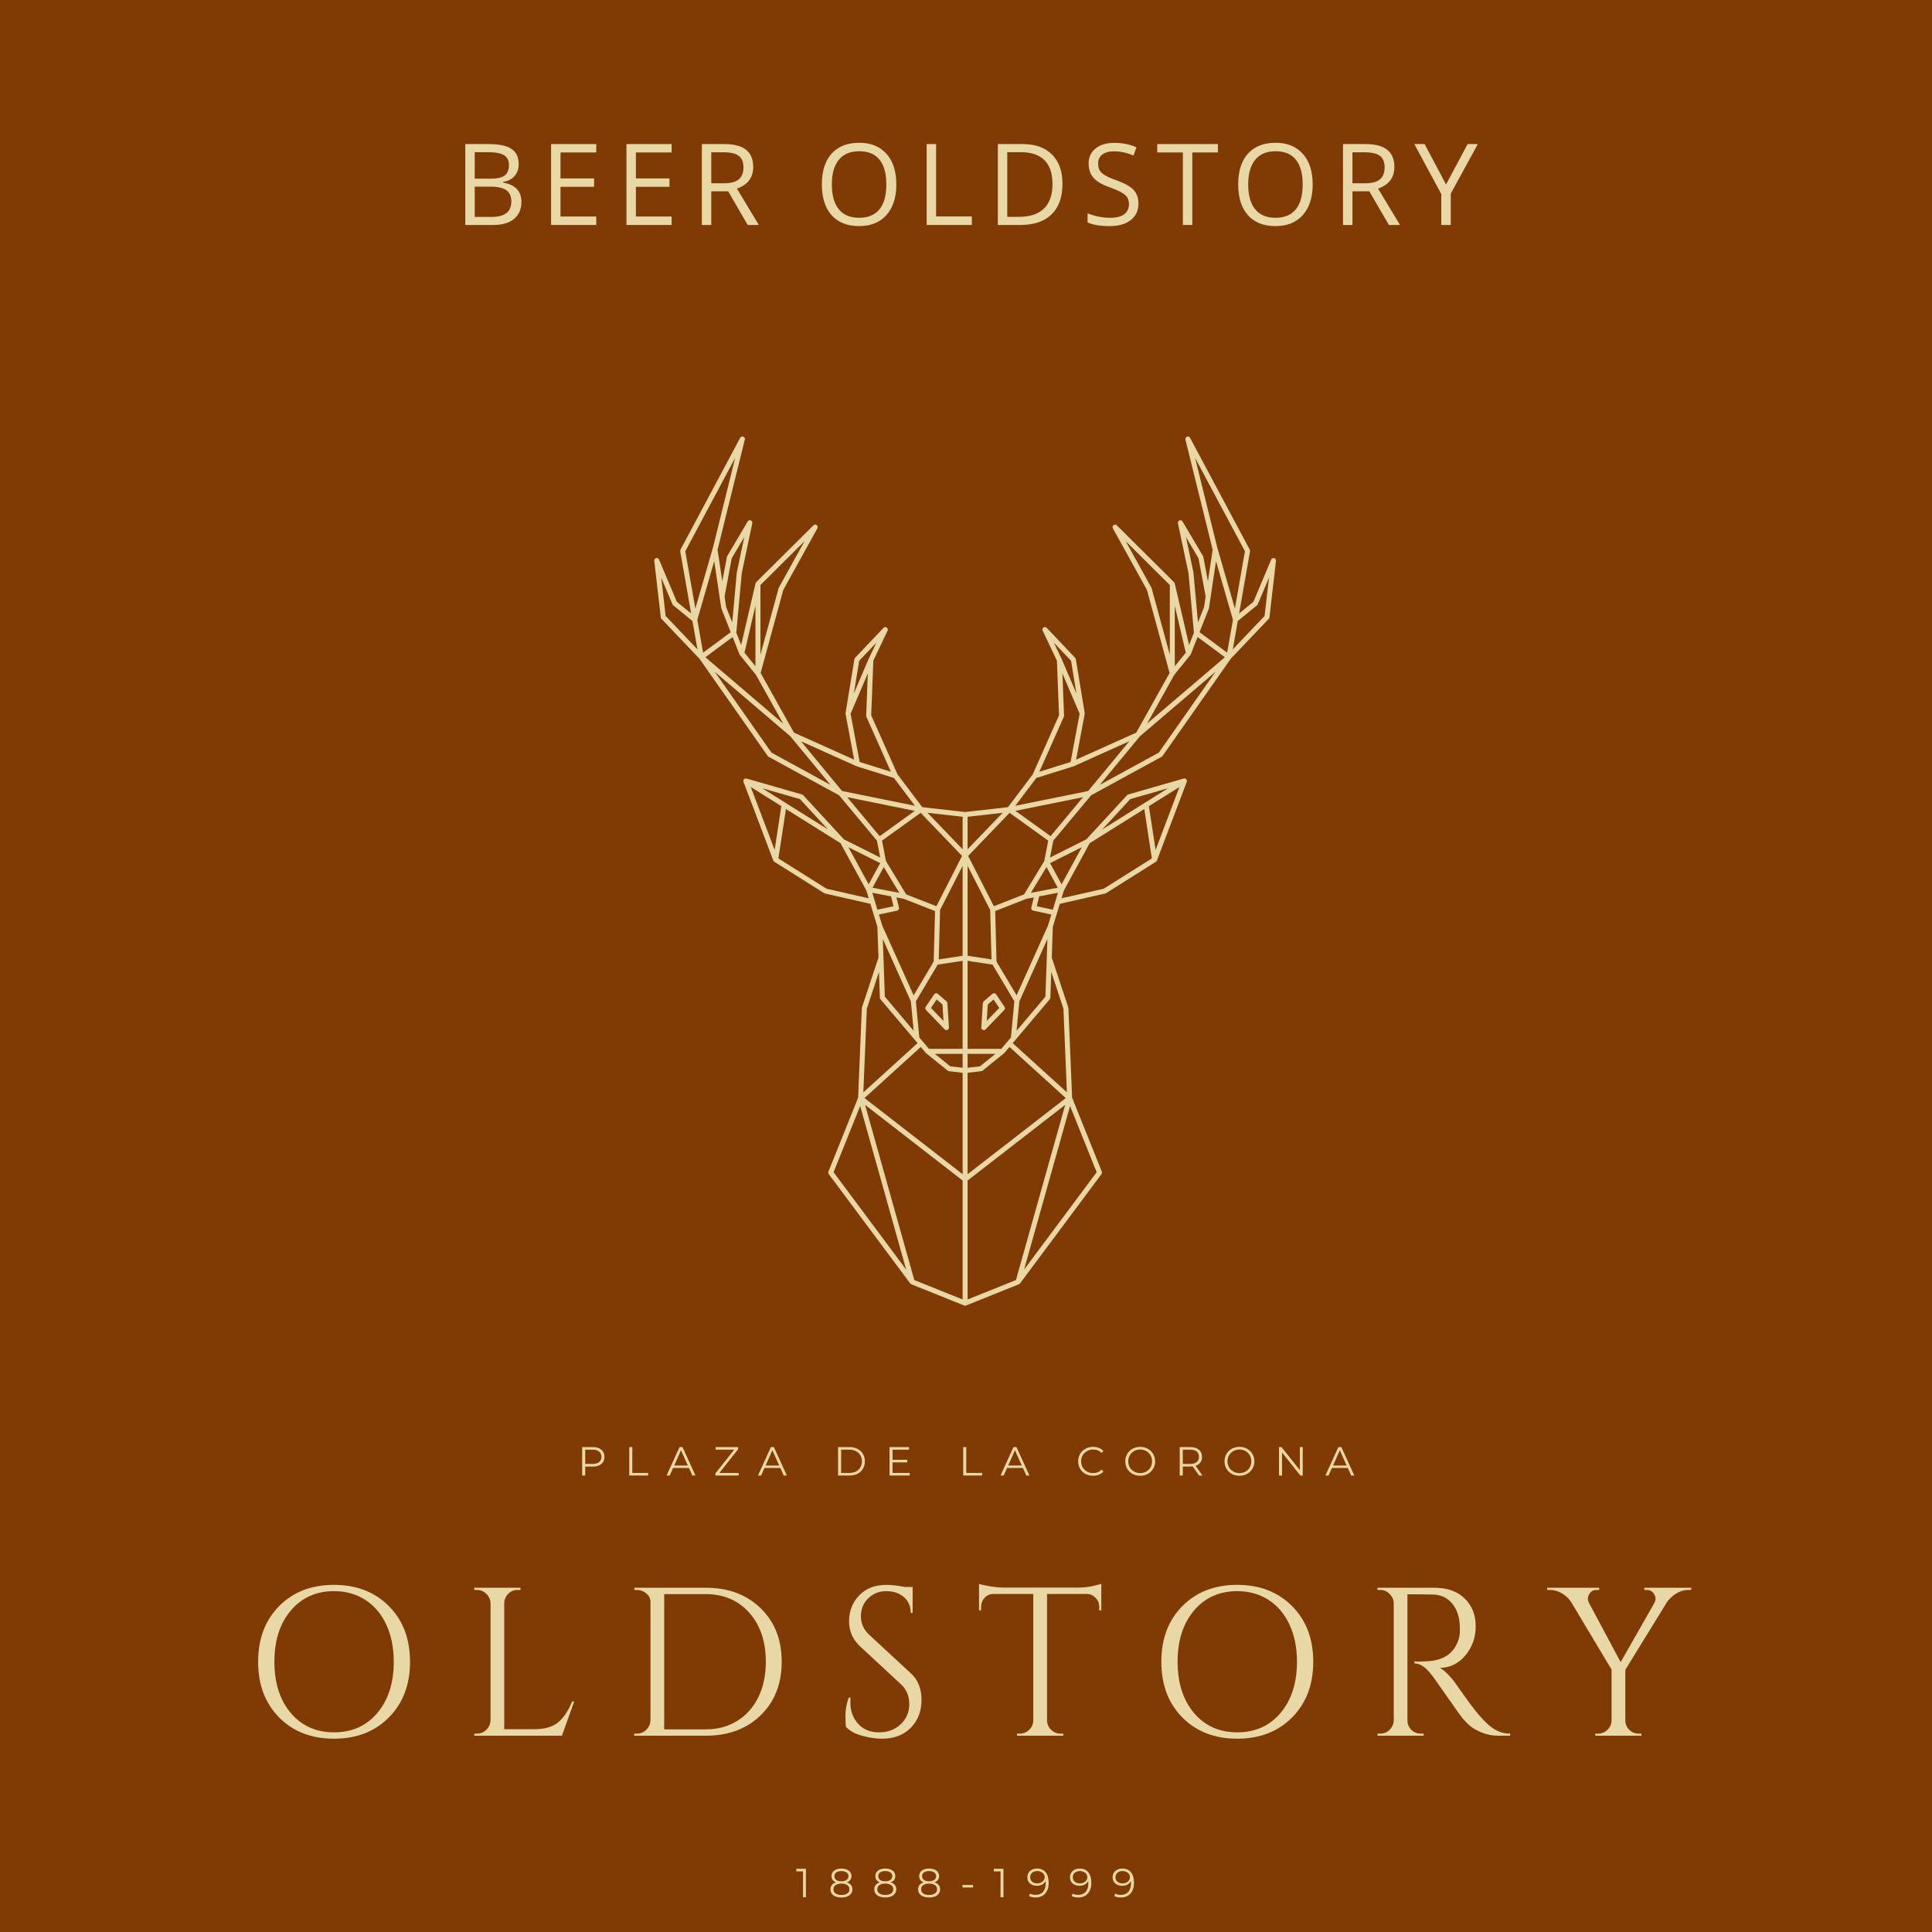 <svg xmlns="http://www.w3.org/2000/svg" xmlns:xlink="http://www.w3.org/1999/xlink" width="500" zoomAndPan="magnify" viewBox="0 0 375 375" height="500" preserveAspectRatio="xMidYMid meet" version="1.0"><defs><g/><clipPath id="id1"><path d="M 126.953 84.68 L 247.703 84.68 L 247.703 253.43 L 126.953 253.43 Z M 126.953 84.68 " clip-rule="nonzero"/></clipPath></defs><rect x="-37.5" width="450" fill="#ffffff" y="-37.5" height="450" fill-opacity="1"/><rect x="-37.5" width="450" fill="#803b04" y="-37.5" height="450" fill-opacity="1"/><rect x="-37.5" width="450" fill="#ffffff" y="-37.5" height="450" fill-opacity="1"/><rect x="-37.5" width="450" fill="#803b04" y="-37.5" height="450" fill-opacity="1"/><path fill="#e8d8a5" d="M 180.703 195.645 L 181.809 193.996 L 182.934 194.965 L 183.137 198.172 Z M 183.707 199.945 C 183.773 199.945 183.84 199.93 183.902 199.902 C 184.086 199.82 184.203 199.633 184.188 199.426 L 183.887 194.699 C 183.875 194.566 183.816 194.445 183.719 194.359 L 182.027 192.902 C 181.922 192.812 181.785 192.773 181.645 192.793 C 181.512 192.809 181.387 192.887 181.309 193 L 179.68 195.426 C 179.551 195.617 179.574 195.871 179.734 196.039 L 183.359 199.797 C 183.449 199.895 183.578 199.945 183.707 199.945 " fill-opacity="1" fill-rule="nonzero"/><path fill="#e8d8a5" d="M 193.957 195.645 L 191.52 198.172 L 191.727 194.965 L 192.848 193.996 Z M 192.633 192.902 L 190.941 194.359 C 190.844 194.445 190.781 194.566 190.773 194.699 L 190.469 199.426 C 190.457 199.633 190.57 199.82 190.758 199.902 C 190.82 199.93 190.887 199.945 190.953 199.945 C 191.082 199.945 191.207 199.895 191.301 199.797 L 194.926 196.039 C 195.082 195.871 195.105 195.617 194.977 195.426 L 193.348 193 C 193.27 192.887 193.148 192.809 193.012 192.793 C 192.875 192.773 192.734 192.812 192.633 192.902 " fill-opacity="1" fill-rule="nonzero"/><g clip-path="url(#id1)"><path fill="#e8d8a5" d="M 245.457 119.559 L 239.285 126.043 L 240.25 120.539 L 243.988 117.488 C 244.051 117.438 244.098 117.371 244.129 117.297 L 246.316 112.113 Z M 224.918 146.086 L 213.461 152.344 L 221.246 142.922 L 235.938 130.387 Z M 206.051 171.645 L 203.816 167.531 L 209.98 164.445 Z M 211.512 163.66 L 222.105 157.031 L 223.574 166.621 L 214.223 172.504 L 206.035 174.359 L 206.496 172.848 Z M 219.383 155.105 L 226.715 153 L 222.223 155.812 C 222.219 155.812 222.219 155.816 222.219 155.816 L 213.961 160.984 Z M 224.301 164.973 L 223 156.473 L 228.93 152.758 Z M 206.414 195.789 L 207.086 212.023 L 196.562 202.469 L 203.762 193.953 C 203.832 193.867 203.871 193.766 203.875 193.656 L 204.051 188.652 Z M 198.773 246.43 L 207.699 214.668 L 212.863 227.523 Z M 166.961 214.664 L 175.891 246.434 L 161.797 227.523 Z M 170.609 188.652 L 170.781 193.656 C 170.785 193.766 170.828 193.867 170.898 193.953 L 178.098 202.469 L 167.574 212.027 L 168.246 195.789 Z M 160.438 172.504 L 151.086 166.621 L 152.551 157.031 L 163.145 163.66 L 168.164 172.844 L 168.621 174.359 Z M 151.656 156.473 L 150.359 164.973 L 145.727 152.758 Z M 155.277 155.105 L 160.699 160.984 L 152.438 155.816 C 152.438 155.812 152.438 155.812 152.438 155.812 L 147.945 153 Z M 170.844 167.531 L 168.609 171.645 L 164.676 164.445 Z M 138.723 130.387 L 153.414 142.922 L 161.195 152.344 L 149.742 146.086 Z M 128.344 112.113 L 130.531 117.297 C 130.562 117.371 130.609 117.438 130.668 117.488 L 134.406 120.539 L 135.375 126.043 L 129.203 119.559 Z M 142.695 88.871 L 138.406 106.203 L 134.969 118.129 L 133.012 107.004 Z M 139.996 118.031 C 140.004 118.066 140.012 118.102 140.027 118.137 L 141.836 122.707 L 136.469 126.684 L 135.348 120.301 L 138.633 108.914 Z M 142.023 108.367 L 144.465 104.246 L 143.023 111.066 C 143.016 111.082 143.016 111.102 143.012 111.121 L 142.125 120.809 L 140.945 117.832 L 140.641 115.777 Z M 151.16 114.082 C 151.145 114.117 151.129 114.152 151.117 114.191 L 147.602 127.078 L 147.602 113.551 L 156.156 105.051 Z M 144.504 126.691 L 146.633 117.559 L 146.633 129.324 Z M 152.016 140.453 L 136.91 127.566 L 142.203 123.641 L 143.527 126.992 C 143.531 126.996 143.535 127 143.535 127.004 C 143.555 127.043 143.574 127.082 143.602 127.117 L 146.715 130.969 Z M 166.77 128.25 L 170.098 124.746 L 168.598 127.906 C 168.594 127.91 168.594 127.914 168.594 127.914 C 168.59 127.918 168.59 127.922 168.59 127.922 L 165.723 134.621 Z M 172.922 149.797 L 166.859 147.902 L 165.098 138.539 L 168.445 130.715 L 168.125 138.922 C 168.125 138.996 168.137 139.07 168.168 139.137 Z M 206.211 130.715 L 209.559 138.539 L 207.801 147.902 L 201.734 149.797 L 206.488 139.137 C 206.52 139.07 206.535 138.996 206.531 138.922 Z M 207.891 128.25 L 208.938 134.621 L 206.07 127.922 C 206.07 127.922 206.066 127.918 206.066 127.914 C 206.062 127.91 206.062 127.91 206.062 127.906 L 204.562 124.746 Z M 211.219 153.535 L 197.066 156.402 L 201.148 151 L 208.367 148.742 C 208.383 148.738 208.402 148.73 208.418 148.723 L 219.199 143.875 Z M 202.691 167.141 L 198.777 173.598 L 192.906 175.895 L 187.918 166.133 L 195.961 157.77 L 203.461 163.168 Z M 203.422 179.641 L 197.324 193.195 L 193.426 186.645 L 193.168 176.836 L 199.238 174.457 L 200.66 174.188 L 200.176 176.164 C 200.141 176.289 200.164 176.426 200.234 176.539 C 200.305 176.648 200.414 176.727 200.543 176.754 L 204.07 177.508 Z M 187.812 227.91 L 187.812 208.23 L 190.469 207.914 C 190.559 207.906 190.645 207.871 190.715 207.812 L 194.879 204.445 C 194.898 204.43 194.914 204.414 194.93 204.398 C 194.934 204.391 194.941 204.387 194.945 204.383 L 194.949 204.379 C 194.949 204.379 194.949 204.379 194.949 204.375 L 195.938 203.211 L 206.867 213.133 Z M 179.707 204.379 L 179.711 204.383 C 179.719 204.391 179.727 204.395 179.734 204.402 C 179.746 204.418 179.762 204.434 179.777 204.445 L 183.945 207.812 C 184.016 207.871 184.102 207.906 184.191 207.914 L 186.848 208.23 L 186.848 227.91 L 167.797 213.133 L 178.723 203.211 Z M 171.352 182.258 L 176.801 194.371 L 177.34 200.074 L 171.746 193.453 Z M 174.113 176.754 C 174.242 176.727 174.355 176.648 174.426 176.539 C 174.492 176.426 174.516 176.289 174.484 176.164 L 174 174.188 L 175.418 174.457 L 181.492 176.836 L 181.23 186.645 L 177.332 193.195 L 171.238 179.641 L 170.59 177.508 Z M 178.695 157.77 L 186.738 166.133 L 181.754 175.895 L 175.883 173.598 L 171.969 167.141 L 171.199 163.168 Z M 186.848 164.844 L 180.035 157.766 L 186.848 158.535 Z M 187.812 158.535 L 194.621 157.766 L 187.812 164.84 Z M 192.195 176.629 L 192.449 186.219 L 187.812 185.516 L 187.812 168.062 Z M 187.812 204.555 L 193.203 204.555 L 190.219 206.969 L 187.812 207.25 Z M 186.848 204.555 L 186.848 207.25 L 184.441 206.969 L 181.457 204.555 Z M 186.848 185.516 L 182.211 186.219 L 182.465 176.629 L 186.848 168.055 Z M 178.438 201.371 L 177.77 194.355 L 182.008 187.23 L 186.848 186.5 L 186.848 203.582 L 180.305 203.582 Z M 196.223 201.371 L 194.352 203.582 L 187.812 203.582 L 187.812 186.5 L 192.648 187.23 L 196.887 194.355 Z M 166.238 148.723 C 166.258 148.73 166.273 148.738 166.293 148.742 L 173.512 151 L 177.594 156.402 L 163.441 153.535 L 155.461 143.875 Z M 170.746 162.297 L 164.434 154.73 L 177.566 157.387 Z M 171.531 168.293 L 174.57 173.305 L 169.352 172.305 Z M 169.309 173.285 L 172.953 173.984 L 173.426 175.906 L 170.305 176.574 Z M 177.465 248.457 L 167.906 214.449 L 186.848 229.137 L 186.848 252.227 Z M 197.199 248.457 L 187.812 252.227 L 187.812 229.137 L 206.758 214.449 Z M 202.914 193.453 L 197.316 200.074 L 197.859 194.371 L 203.305 182.258 Z M 204.352 176.574 L 201.234 175.906 L 201.703 173.984 L 205.352 173.285 Z M 205.305 172.305 L 200.086 173.305 L 203.125 168.293 Z M 203.914 162.297 L 197.094 157.387 L 210.223 154.73 Z M 227.941 130.969 L 231.051 127.125 C 231.051 127.125 231.051 127.121 231.051 127.121 L 231.055 127.117 C 231.086 127.082 231.105 127.043 231.125 127.004 C 231.125 127 231.129 126.996 231.129 126.992 L 232.453 123.641 L 237.75 127.566 L 222.641 140.453 Z M 223.539 114.191 C 223.531 114.152 223.516 114.117 223.496 114.082 L 218.5 105.051 L 227.059 113.551 L 227.059 127.078 Z M 228.023 117.559 L 230.156 126.691 L 228.023 129.324 Z M 231.645 111.121 C 231.645 111.102 231.641 111.082 231.637 111.066 L 230.195 104.246 L 232.637 108.367 L 234.02 115.777 L 233.711 117.832 L 232.531 120.809 Z M 236.027 108.914 L 239.309 120.301 L 238.188 126.684 L 232.824 122.707 L 234.633 118.137 C 234.645 118.102 234.656 118.066 234.66 118.031 Z M 241.645 107.004 L 239.691 118.129 L 236.254 106.211 L 231.965 88.871 Z M 247.309 108.332 C 247.074 108.27 246.832 108.391 246.738 108.613 L 243.285 116.809 L 240.508 119.074 L 242.629 107.004 C 242.648 106.898 242.629 106.789 242.578 106.691 L 230.988 84.98 C 230.871 84.766 230.613 84.672 230.387 84.758 C 230.156 84.848 230.031 85.09 230.09 85.328 L 235.379 106.703 L 234.457 112.852 L 233.57 108.105 C 233.559 108.051 233.539 107.996 233.512 107.945 L 229.527 101.215 C 229.406 101.012 229.152 100.926 228.934 101.012 C 228.715 101.098 228.586 101.332 228.637 101.566 L 230.684 111.238 L 231.742 122.805 L 230.801 125.191 L 228.012 113.238 C 228.012 113.23 228.008 113.227 228.008 113.223 C 227.996 113.191 227.984 113.156 227.969 113.129 C 227.965 113.117 227.961 113.109 227.953 113.102 C 227.934 113.066 227.91 113.031 227.883 113.004 L 216.773 101.969 C 216.602 101.797 216.332 101.777 216.141 101.926 C 215.949 102.07 215.891 102.336 216.008 102.551 L 222.621 114.504 L 227.02 130.629 L 220.555 142.199 L 208.867 147.453 L 210.539 138.578 C 210.547 138.523 210.547 138.473 210.539 138.418 C 210.539 138.414 210.543 138.41 210.539 138.406 L 208.82 127.945 C 208.805 127.848 208.758 127.758 208.691 127.688 L 203.168 121.867 C 203.004 121.695 202.738 121.668 202.543 121.801 C 202.348 121.938 202.277 122.195 202.383 122.414 L 205.145 128.234 L 205.559 138.844 L 200.438 150.332 L 195.645 156.672 L 187.328 157.613 L 179.012 156.672 L 174.223 150.332 L 169.098 138.844 L 169.512 128.234 L 172.277 122.414 C 172.379 122.195 172.312 121.938 172.113 121.801 C 171.918 121.668 171.652 121.695 171.492 121.867 L 165.965 127.688 C 165.898 127.758 165.855 127.848 165.84 127.945 L 164.117 138.406 C 164.117 138.41 164.117 138.414 164.117 138.418 C 164.109 138.473 164.109 138.523 164.121 138.574 L 165.789 147.453 L 154.102 142.199 L 147.637 130.629 L 152.035 114.504 L 158.648 102.551 C 158.766 102.336 158.711 102.07 158.52 101.926 C 158.328 101.777 158.059 101.797 157.887 101.969 L 146.777 113.004 C 146.746 113.031 146.723 113.066 146.703 113.102 C 146.699 113.109 146.695 113.117 146.691 113.125 C 146.672 113.156 146.66 113.191 146.652 113.223 C 146.652 113.23 146.648 113.234 146.645 113.238 L 143.859 125.191 L 142.914 122.805 L 143.977 111.238 L 146.02 101.566 C 146.07 101.332 145.945 101.098 145.723 101.012 C 145.504 100.926 145.254 101.012 145.133 101.215 L 141.148 107.945 C 141.117 107.996 141.098 108.051 141.086 108.105 L 140.199 112.852 L 139.277 106.703 L 144.566 85.328 C 144.629 85.09 144.5 84.848 144.273 84.758 C 144.043 84.672 143.789 84.766 143.672 84.98 L 132.082 106.691 C 132.027 106.789 132.012 106.898 132.031 107.004 L 134.152 119.074 L 131.375 116.809 L 127.918 108.613 C 127.824 108.387 127.582 108.27 127.352 108.332 C 127.117 108.395 126.965 108.617 126.992 108.855 L 128.262 119.832 C 128.273 119.938 128.32 120.035 128.391 120.113 L 135.754 127.848 L 149.016 146.738 C 149.059 146.801 149.113 146.852 149.18 146.887 L 162.863 154.363 L 170.211 163.168 L 170.848 166.445 L 163.805 162.922 L 155.895 154.344 C 155.836 154.281 155.758 154.234 155.672 154.207 L 144.906 151.117 C 144.711 151.055 144.488 151.129 144.367 151.305 C 144.355 151.32 144.344 151.336 144.336 151.352 C 144.285 151.445 144.27 151.547 144.281 151.645 C 144.285 151.668 144.289 151.691 144.297 151.715 C 144.297 151.719 144.297 151.719 144.297 151.719 C 144.301 151.734 144.305 151.746 144.312 151.762 L 150.105 167.039 C 150.109 167.043 150.109 167.043 150.113 167.047 C 150.129 167.09 150.152 167.129 150.18 167.164 C 150.184 167.172 150.191 167.176 150.195 167.184 C 150.227 167.219 150.262 167.25 150.301 167.273 C 150.301 167.273 150.301 167.277 150.301 167.277 L 150.305 167.277 L 159.992 173.371 C 160.039 173.402 160.09 173.422 160.141 173.434 L 168.945 175.43 L 170.301 179.891 L 170.512 185.867 L 167.305 195.547 C 167.293 195.59 167.285 195.633 167.281 195.68 L 166.562 213.059 L 160.797 227.414 C 160.734 227.57 160.758 227.75 160.859 227.887 L 176.676 249.113 C 176.703 249.148 176.734 249.18 176.77 249.207 C 176.777 249.215 176.785 249.215 176.793 249.219 C 176.824 249.238 176.852 249.258 176.883 249.273 L 187.148 253.395 C 187.16 253.398 187.168 253.398 187.176 253.402 C 187.188 253.406 187.195 253.41 187.203 253.41 C 187.246 253.422 187.289 253.43 187.328 253.43 C 187.371 253.43 187.414 253.422 187.453 253.41 C 187.465 253.41 187.473 253.406 187.484 253.402 C 187.492 253.398 187.5 253.398 187.508 253.395 L 197.75 249.281 C 197.754 249.281 197.754 249.281 197.758 249.277 L 197.773 249.273 C 197.793 249.266 197.809 249.25 197.828 249.242 C 197.887 249.211 197.938 249.168 197.977 249.117 C 197.98 249.113 197.98 249.113 197.984 249.113 L 197.984 249.109 C 197.988 249.102 197.996 249.098 198 249.09 L 213.801 227.887 C 213.902 227.75 213.926 227.57 213.863 227.414 L 208.098 213.059 L 207.375 195.68 C 207.375 195.633 207.367 195.59 207.352 195.547 L 204.148 185.863 L 204.355 179.891 L 205.711 175.43 L 214.516 173.434 C 214.57 173.422 214.621 173.402 214.668 173.371 L 224.352 167.281 C 224.355 167.277 224.355 167.277 224.355 167.277 C 224.355 167.277 224.359 167.273 224.359 167.273 C 224.398 167.25 224.434 167.219 224.461 167.184 C 224.469 167.176 224.473 167.172 224.477 167.164 C 224.508 167.129 224.527 167.09 224.547 167.047 C 224.547 167.043 224.551 167.043 224.551 167.039 L 230.348 151.762 C 230.352 151.75 230.355 151.734 230.359 151.723 C 230.367 151.695 230.371 151.668 230.375 151.641 C 230.387 151.543 230.371 151.441 230.32 151.352 C 230.312 151.336 230.305 151.32 230.293 151.305 C 230.172 151.129 229.949 151.059 229.754 151.117 L 218.984 154.207 C 218.902 154.234 218.824 154.281 218.762 154.344 L 210.855 162.922 L 203.812 166.445 L 204.445 163.168 L 211.793 154.363 L 225.477 146.887 C 225.543 146.852 225.598 146.801 225.641 146.738 L 238.902 127.848 L 246.266 120.113 C 246.34 120.035 246.387 119.938 246.398 119.832 L 247.664 108.855 C 247.691 108.617 247.539 108.395 247.309 108.332 " fill-opacity="1" fill-rule="nonzero"/></g><g fill="#e8d8a5" fill-opacity="1"><g transform="translate(88.16, 43.666)"><g><path d="M 2.156 -15.703 L 6.594 -15.703 C 8.676 -15.703 10.18 -15.391 11.109 -14.766 C 12.047 -14.148 12.516 -13.164 12.516 -11.812 C 12.516 -10.883 12.254 -10.117 11.734 -9.516 C 11.211 -8.91 10.457 -8.52 9.469 -8.344 L 9.469 -8.234 C 11.852 -7.816 13.047 -6.562 13.047 -4.469 C 13.047 -3.062 12.566 -1.961 11.609 -1.172 C 10.66 -0.391 9.336 0 7.641 0 L 2.156 0 Z M 3.984 -8.984 L 7 -8.984 C 8.281 -8.984 9.203 -9.18 9.766 -9.578 C 10.336 -9.984 10.625 -10.672 10.625 -11.641 C 10.625 -12.516 10.305 -13.145 9.672 -13.531 C 9.047 -13.926 8.047 -14.125 6.672 -14.125 L 3.984 -14.125 Z M 3.984 -7.438 L 3.984 -1.562 L 7.266 -1.562 C 8.523 -1.562 9.477 -1.805 10.125 -2.297 C 10.77 -2.785 11.094 -3.551 11.094 -4.594 C 11.094 -5.57 10.766 -6.289 10.109 -6.75 C 9.453 -7.207 8.453 -7.438 7.109 -7.438 Z M 3.984 -7.438 "/></g></g></g><g fill="#e8d8a5" fill-opacity="1"><g transform="translate(104.811, 43.666)"><g><path d="M 10.922 0 L 2.156 0 L 2.156 -15.703 L 10.922 -15.703 L 10.922 -14.078 L 3.984 -14.078 L 3.984 -9.031 L 10.5 -9.031 L 10.5 -7.406 L 3.984 -7.406 L 3.984 -1.641 L 10.922 -1.641 Z M 10.922 0 "/></g></g></g><g fill="#e8d8a5" fill-opacity="1"><g transform="translate(119.442, 43.666)"><g><path d="M 10.922 0 L 2.156 0 L 2.156 -15.703 L 10.922 -15.703 L 10.922 -14.078 L 3.984 -14.078 L 3.984 -9.031 L 10.5 -9.031 L 10.5 -7.406 L 3.984 -7.406 L 3.984 -1.641 L 10.922 -1.641 Z M 10.922 0 "/></g></g></g><g fill="#e8d8a5" fill-opacity="1"><g transform="translate(134.073, 43.666)"><g><path d="M 3.984 -6.531 L 3.984 0 L 2.156 0 L 2.156 -15.703 L 6.469 -15.703 C 8.395 -15.703 9.816 -15.332 10.734 -14.594 C 11.66 -13.863 12.125 -12.754 12.125 -11.266 C 12.125 -9.191 11.066 -7.789 8.953 -7.062 L 13.219 0 L 11.062 0 L 7.266 -6.531 Z M 3.984 -8.094 L 6.484 -8.094 C 7.773 -8.094 8.723 -8.348 9.328 -8.859 C 9.93 -9.379 10.234 -10.148 10.234 -11.172 C 10.234 -12.211 9.926 -12.961 9.312 -13.422 C 8.695 -13.879 7.711 -14.109 6.359 -14.109 L 3.984 -14.109 Z M 3.984 -8.094 "/></g></g></g><g fill="#e8d8a5" fill-opacity="1"><g transform="translate(150.068, 43.666)"><g/></g></g><g fill="#e8d8a5" fill-opacity="1"><g transform="translate(158.18, 43.666)"><g><path d="M 15.797 -7.875 C 15.797 -5.363 15.16 -3.383 13.891 -1.938 C 12.617 -0.5 10.848 0.219 8.578 0.219 C 6.266 0.219 4.477 -0.488 3.219 -1.906 C 1.969 -3.32 1.344 -5.316 1.344 -7.891 C 1.344 -10.453 1.973 -12.438 3.234 -13.844 C 4.492 -15.25 6.285 -15.953 8.609 -15.953 C 10.859 -15.953 12.617 -15.234 13.891 -13.797 C 15.16 -12.367 15.797 -10.395 15.797 -7.875 Z M 3.281 -7.875 C 3.281 -5.75 3.734 -4.133 4.641 -3.031 C 5.547 -1.938 6.859 -1.391 8.578 -1.391 C 10.316 -1.391 11.629 -1.938 12.516 -3.031 C 13.41 -4.125 13.859 -5.738 13.859 -7.875 C 13.859 -9.988 13.414 -11.586 12.531 -12.672 C 11.645 -13.766 10.336 -14.312 8.609 -14.312 C 6.867 -14.312 5.547 -13.758 4.641 -12.656 C 3.734 -11.562 3.281 -9.969 3.281 -7.875 Z M 3.281 -7.875 "/></g></g></g><g fill="#e8d8a5" fill-opacity="1"><g transform="translate(177.709, 43.666)"><g><path d="M 2.156 0 L 2.156 -15.703 L 3.984 -15.703 L 3.984 -1.656 L 10.922 -1.656 L 10.922 0 Z M 2.156 0 "/></g></g></g><g fill="#e8d8a5" fill-opacity="1"><g transform="translate(191.524, 43.666)"><g><path d="M 14.703 -8 C 14.703 -5.406 13.992 -3.422 12.578 -2.047 C 11.172 -0.68 9.148 0 6.516 0 L 2.156 0 L 2.156 -15.703 L 6.969 -15.703 C 9.414 -15.703 11.316 -15.023 12.672 -13.672 C 14.023 -12.316 14.703 -10.426 14.703 -8 Z M 12.766 -7.938 C 12.766 -9.988 12.25 -11.531 11.219 -12.562 C 10.188 -13.602 8.66 -14.125 6.641 -14.125 L 3.984 -14.125 L 3.984 -1.578 L 6.203 -1.578 C 8.379 -1.578 10.016 -2.113 11.109 -3.188 C 12.211 -4.258 12.766 -5.844 12.766 -7.938 Z M 12.766 -7.938 "/></g></g></g><g fill="#e8d8a5" fill-opacity="1"><g transform="translate(209.957, 43.666)"><g><path d="M 11.016 -4.172 C 11.016 -2.797 10.516 -1.719 9.516 -0.938 C 8.516 -0.164 7.156 0.219 5.438 0.219 C 3.57 0.219 2.141 -0.02 1.141 -0.5 L 1.141 -2.266 C 1.785 -1.992 2.488 -1.781 3.25 -1.625 C 4.008 -1.469 4.758 -1.391 5.5 -1.391 C 6.719 -1.391 7.633 -1.617 8.25 -2.078 C 8.863 -2.535 9.172 -3.176 9.172 -4 C 9.172 -4.551 9.062 -5 8.844 -5.344 C 8.625 -5.688 8.258 -6.004 7.75 -6.297 C 7.238 -6.598 6.461 -6.938 5.422 -7.312 C 3.953 -7.832 2.906 -8.445 2.281 -9.156 C 1.656 -9.875 1.344 -10.812 1.344 -11.969 C 1.344 -13.176 1.797 -14.141 2.703 -14.859 C 3.617 -15.578 4.82 -15.938 6.312 -15.938 C 7.875 -15.938 9.312 -15.648 10.625 -15.078 L 10.062 -13.484 C 8.758 -14.023 7.5 -14.297 6.281 -14.297 C 5.312 -14.297 4.551 -14.086 4 -13.672 C 3.457 -13.254 3.188 -12.68 3.188 -11.953 C 3.188 -11.398 3.285 -10.953 3.484 -10.609 C 3.691 -10.266 4.031 -9.945 4.5 -9.656 C 4.977 -9.363 5.707 -9.039 6.688 -8.688 C 8.332 -8.102 9.461 -7.473 10.078 -6.797 C 10.703 -6.129 11.016 -5.254 11.016 -4.172 Z M 11.016 -4.172 "/></g></g></g><g fill="#e8d8a5" fill-opacity="1"><g transform="translate(224.427, 43.666)"><g><path d="M 7 0 L 5.172 0 L 5.172 -14.078 L 0.188 -14.078 L 0.188 -15.703 L 11.969 -15.703 L 11.969 -14.078 L 7 -14.078 Z M 7 0 "/></g></g></g><g fill="#e8d8a5" fill-opacity="1"><g transform="translate(238.994, 43.666)"><g><path d="M 15.797 -7.875 C 15.797 -5.363 15.16 -3.383 13.891 -1.938 C 12.617 -0.5 10.848 0.219 8.578 0.219 C 6.266 0.219 4.477 -0.488 3.219 -1.906 C 1.969 -3.32 1.344 -5.316 1.344 -7.891 C 1.344 -10.453 1.973 -12.438 3.234 -13.844 C 4.492 -15.25 6.285 -15.953 8.609 -15.953 C 10.859 -15.953 12.617 -15.234 13.891 -13.797 C 15.16 -12.367 15.797 -10.395 15.797 -7.875 Z M 3.281 -7.875 C 3.281 -5.75 3.734 -4.133 4.641 -3.031 C 5.547 -1.938 6.859 -1.391 8.578 -1.391 C 10.316 -1.391 11.629 -1.938 12.516 -3.031 C 13.41 -4.125 13.859 -5.738 13.859 -7.875 C 13.859 -9.988 13.414 -11.586 12.531 -12.672 C 11.645 -13.766 10.336 -14.312 8.609 -14.312 C 6.867 -14.312 5.547 -13.758 4.641 -12.656 C 3.734 -11.562 3.281 -9.969 3.281 -7.875 Z M 3.281 -7.875 "/></g></g></g><g fill="#e8d8a5" fill-opacity="1"><g transform="translate(258.523, 43.666)"><g><path d="M 3.984 -6.531 L 3.984 0 L 2.156 0 L 2.156 -15.703 L 6.469 -15.703 C 8.395 -15.703 9.816 -15.332 10.734 -14.594 C 11.66 -13.863 12.125 -12.754 12.125 -11.266 C 12.125 -9.191 11.066 -7.789 8.953 -7.062 L 13.219 0 L 11.062 0 L 7.266 -6.531 Z M 3.984 -8.094 L 6.484 -8.094 C 7.773 -8.094 8.723 -8.348 9.328 -8.859 C 9.93 -9.379 10.234 -10.148 10.234 -11.172 C 10.234 -12.211 9.926 -12.961 9.312 -13.422 C 8.695 -13.879 7.711 -14.109 6.359 -14.109 L 3.984 -14.109 Z M 3.984 -8.094 "/></g></g></g><g fill="#e8d8a5" fill-opacity="1"><g transform="translate(274.518, 43.666)"><g><path d="M 6.156 -7.859 L 10.344 -15.703 L 12.328 -15.703 L 7.078 -6.094 L 7.078 0 L 5.234 0 L 5.234 -6 L 0 -15.703 L 2 -15.703 Z M 6.156 -7.859 "/></g></g></g><g fill="#e8d8a5" fill-opacity="1"><g transform="translate(188.696, 74.416)"><g/></g></g><g fill="#e8d8a5" fill-opacity="1"><g transform="translate(47.227, 336.902)"><g><path d="M 6.953 -25.156 C 9.672 -27.906 13.219 -29.281 17.594 -29.281 C 21.969 -29.281 25.52 -27.906 28.25 -25.156 C 30.988 -22.414 32.359 -18.816 32.359 -14.359 C 32.359 -9.898 30.988 -6.297 28.25 -3.547 C 25.52 -0.797 21.969 0.578 17.594 0.578 C 13.219 0.578 9.672 -0.797 6.953 -3.547 C 4.234 -6.297 2.875 -9.898 2.875 -14.359 C 2.875 -18.816 4.234 -22.414 6.953 -25.156 Z M 9.203 -4.422 C 11.328 -1.91 14.129 -0.656 17.609 -0.656 C 21.098 -0.656 23.898 -1.91 26.016 -4.422 C 28.141 -6.941 29.203 -10.254 29.203 -14.359 C 29.203 -17.066 28.723 -19.457 27.766 -21.531 C 26.805 -23.613 25.445 -25.223 23.688 -26.359 C 21.926 -27.492 19.895 -28.062 17.594 -28.062 C 14.125 -28.062 11.328 -26.801 9.203 -24.281 C 7.086 -21.77 6.031 -18.461 6.031 -14.359 C 6.031 -10.254 7.086 -6.941 9.203 -4.422 Z M 9.203 -4.422 "/></g></g></g><g fill="#e8d8a5" fill-opacity="1"><g transform="translate(89.589, 336.902)"><g><path d="M 3 -0.406 C 3.707 -0.406 4.312 -0.656 4.812 -1.156 C 5.32 -1.664 5.594 -2.281 5.625 -3 L 5.625 -25.719 C 5.594 -26.426 5.32 -27.031 4.812 -27.531 C 4.312 -28.039 3.707 -28.297 3 -28.297 L 2.469 -28.297 L 2.469 -28.719 L 11.438 -28.719 L 11.438 -28.297 L 10.906 -28.297 C 9.926 -28.297 9.176 -27.875 8.656 -27.031 C 8.406 -26.625 8.281 -26.188 8.281 -25.719 L 8.281 -1.266 L 14.156 -1.266 C 16.176 -1.266 17.719 -1.719 18.781 -2.625 C 19.852 -3.531 20.742 -4.867 21.453 -6.641 L 21.859 -6.641 L 19.484 0 L 2.469 0 L 2.469 -0.406 Z M 3 -0.406 "/></g></g></g><g fill="#e8d8a5" fill-opacity="1"><g transform="translate(120.633, 336.902)"><g><path d="M 16.359 -28.719 C 20.734 -28.719 24.281 -27.395 27 -24.75 C 29.727 -22.113 31.094 -18.648 31.094 -14.359 C 31.094 -10.066 29.727 -6.598 27 -3.953 C 24.281 -1.316 20.734 0 16.359 0 L 2.469 0 L 2.469 -0.406 L 3 -0.406 C 3.707 -0.406 4.312 -0.656 4.812 -1.156 C 5.32 -1.664 5.594 -2.281 5.625 -3 L 5.625 -25.969 C 5.625 -26.625 5.352 -27.176 4.812 -27.625 C 4.281 -28.07 3.676 -28.297 3 -28.297 L 2.5 -28.297 L 2.469 -28.719 Z M 8.281 -27.484 L 8.281 -1.234 L 16.359 -1.234 C 18.66 -1.234 20.691 -1.781 22.453 -2.875 C 24.223 -3.969 25.594 -5.504 26.562 -7.484 C 27.531 -9.461 28.016 -11.754 28.016 -14.359 C 28.016 -18.297 26.941 -21.469 24.797 -23.875 C 22.648 -26.281 19.836 -27.484 16.359 -27.484 Z M 8.281 -27.484 "/></g></g></g><g fill="#e8d8a5" fill-opacity="1"><g transform="translate(161.724, 336.902)"><g><path d="M 2.5 -1.688 C 2.414 -2.062 2.375 -2.797 2.375 -3.891 C 2.375 -4.984 2.582 -6.148 3 -7.391 L 3.359 -7.391 C 3.336 -7.086 3.328 -6.785 3.328 -6.484 C 3.328 -4.816 3.832 -3.426 4.844 -2.312 C 5.852 -1.207 7.191 -0.656 8.859 -0.656 C 10.578 -0.656 11.988 -1.176 13.094 -2.219 C 14.207 -3.258 14.766 -4.562 14.766 -6.125 C 14.766 -7.695 14.234 -8.977 13.172 -9.969 L 5.297 -17.266 C 3.816 -18.629 3.078 -20.281 3.078 -22.219 C 3.078 -24.164 3.723 -25.828 5.016 -27.203 C 6.316 -28.586 8.078 -29.281 10.297 -29.281 C 11.336 -29.281 12.516 -29.145 13.828 -28.875 L 15.422 -28.875 L 15.422 -23.828 L 15.047 -23.828 C 15.047 -25.117 14.602 -26.145 13.719 -26.906 C 12.832 -27.676 11.691 -28.062 10.297 -28.062 C 8.898 -28.062 7.727 -27.594 6.781 -26.656 C 5.844 -25.727 5.375 -24.566 5.375 -23.172 C 5.375 -21.773 5.922 -20.57 7.016 -19.562 L 15.094 -12.094 C 16.457 -10.844 17.141 -9.125 17.141 -6.938 C 17.141 -4.75 16.441 -2.945 15.047 -1.531 C 13.66 -0.125 11.801 0.578 9.469 0.578 C 8.27 0.578 6.992 0.391 5.641 0.016 C 4.285 -0.348 3.238 -0.914 2.5 -1.688 Z M 2.5 -1.688 "/></g></g></g><g fill="#e8d8a5" fill-opacity="1"><g transform="translate(189.2, 336.902)"><g><path d="M 24.156 -25.062 C 24.156 -25.719 23.922 -26.285 23.453 -26.766 C 22.992 -27.242 22.453 -27.492 21.828 -27.516 L 14.031 -27.516 L 14.031 -2.953 C 14.051 -2.242 14.316 -1.641 14.828 -1.141 C 15.336 -0.648 15.945 -0.406 16.656 -0.406 L 17.188 -0.406 L 17.188 0 L 8.203 0 L 8.203 -0.406 L 8.734 -0.406 C 9.441 -0.406 10.051 -0.648 10.562 -1.141 C 11.07 -1.641 11.336 -2.227 11.359 -2.906 L 11.359 -27.516 L 3.562 -27.516 C 2.906 -27.492 2.352 -27.242 1.906 -26.766 C 1.457 -26.285 1.234 -25.719 1.234 -25.062 L 1.234 -24.359 L 0.828 -24.328 L 0.828 -29.484 C 1.234 -29.328 1.941 -29.164 2.953 -29 C 3.961 -28.832 4.895 -28.75 5.75 -28.75 L 19.609 -28.75 C 20.941 -28.75 22.051 -28.852 22.938 -29.062 C 23.832 -29.27 24.375 -29.41 24.562 -29.484 L 24.562 -24.328 L 24.156 -24.359 Z M 24.156 -25.062 "/></g></g></g><g fill="#e8d8a5" fill-opacity="1"><g transform="translate(222.54, 336.902)"><g><path d="M 6.953 -25.156 C 9.672 -27.906 13.219 -29.281 17.594 -29.281 C 21.969 -29.281 25.52 -27.906 28.25 -25.156 C 30.988 -22.414 32.359 -18.816 32.359 -14.359 C 32.359 -9.898 30.988 -6.297 28.25 -3.547 C 25.52 -0.797 21.969 0.578 17.594 0.578 C 13.219 0.578 9.672 -0.797 6.953 -3.547 C 4.234 -6.297 2.875 -9.898 2.875 -14.359 C 2.875 -18.816 4.234 -22.414 6.953 -25.156 Z M 9.203 -4.422 C 11.328 -1.91 14.129 -0.656 17.609 -0.656 C 21.098 -0.656 23.898 -1.91 26.016 -4.422 C 28.141 -6.941 29.203 -10.254 29.203 -14.359 C 29.203 -17.066 28.723 -19.457 27.766 -21.531 C 26.805 -23.613 25.445 -25.223 23.688 -26.359 C 21.926 -27.492 19.895 -28.062 17.594 -28.062 C 14.125 -28.062 11.328 -26.801 9.203 -24.281 C 7.086 -21.77 6.031 -18.461 6.031 -14.359 C 6.031 -10.254 7.086 -6.941 9.203 -4.422 Z M 9.203 -4.422 "/></g></g></g><g fill="#e8d8a5" fill-opacity="1"><g transform="translate(264.902, 336.902)"><g><path d="M 10.906 -27.438 L 8.281 -27.438 L 8.281 -3 C 8.281 -2.281 8.531 -1.664 9.031 -1.156 C 9.539 -0.656 10.164 -0.406 10.906 -0.406 L 11.406 -0.406 L 11.438 0 L 2.469 0 L 2.469 -0.406 L 3 -0.406 C 3.707 -0.406 4.312 -0.648 4.812 -1.141 C 5.32 -1.641 5.594 -2.242 5.625 -2.953 L 5.625 -25.719 C 5.594 -26.426 5.32 -27.031 4.812 -27.531 C 4.312 -28.039 3.707 -28.297 3 -28.297 L 2.469 -28.297 L 2.469 -28.719 L 13.531 -28.719 C 16.02 -28.719 17.973 -28.023 19.391 -26.641 C 20.816 -25.254 21.531 -23.461 21.531 -21.266 C 21.531 -19.066 20.852 -17.164 19.5 -15.562 C 18.145 -13.969 16.5 -13.172 14.562 -13.172 C 14.969 -12.973 15.453 -12.594 16.016 -12.031 C 16.578 -11.477 17.078 -10.898 17.516 -10.297 C 19.867 -6.93 21.398 -4.859 22.109 -4.078 C 22.816 -3.297 23.32 -2.758 23.625 -2.469 C 23.926 -2.188 24.254 -1.91 24.609 -1.641 C 24.961 -1.367 25.316 -1.148 25.672 -0.984 C 26.461 -0.598 27.312 -0.406 28.219 -0.406 L 28.219 0 L 25.969 0 C 24.789 0 23.695 -0.207 22.688 -0.625 C 21.676 -1.051 20.914 -1.488 20.406 -1.938 C 19.895 -2.395 19.457 -2.832 19.094 -3.25 C 18.727 -3.676 17.707 -5.094 16.031 -7.5 C 14.363 -9.906 13.395 -11.281 13.125 -11.625 C 12.852 -11.969 12.566 -12.305 12.266 -12.641 C 11.391 -13.566 10.516 -14.031 9.641 -14.031 L 9.641 -14.438 C 9.859 -14.406 10.145 -14.391 10.5 -14.391 C 10.852 -14.391 11.289 -14.406 11.812 -14.438 C 15.207 -14.52 17.344 -15.941 18.219 -18.703 C 18.375 -19.254 18.453 -19.766 18.453 -20.234 C 18.453 -20.711 18.453 -21.023 18.453 -21.172 C 18.398 -22.992 17.922 -24.469 17.016 -25.594 C 16.117 -26.719 14.906 -27.32 13.375 -27.406 C 12.719 -27.426 11.895 -27.438 10.906 -27.438 Z M 10.906 -27.438 "/></g></g></g><g fill="#e8d8a5" fill-opacity="1"><g transform="translate(300.662, 336.902)"><g><path d="M 27.609 -28.297 L 27.031 -28.297 C 26.219 -28.297 25.445 -28.07 24.719 -27.625 C 23.988 -27.176 23.379 -26.609 22.891 -25.922 L 14.812 -12.797 L 14.812 -3 C 14.812 -2.281 15.062 -1.664 15.562 -1.156 C 16.07 -0.656 16.695 -0.406 17.438 -0.406 L 17.938 -0.406 L 17.938 0 L 8.984 0 L 8.984 -0.406 L 9.516 -0.406 C 10.234 -0.406 10.844 -0.648 11.344 -1.141 C 11.852 -1.641 12.117 -2.242 12.141 -2.953 L 12.141 -12.844 L 4.312 -25.922 C 3.906 -26.578 3.32 -27.133 2.562 -27.594 C 1.812 -28.062 1.031 -28.297 0.219 -28.297 L -0.359 -28.297 L -0.359 -28.719 L 9.734 -28.719 L 9.734 -28.297 L 9.188 -28.297 C 8.594 -28.297 8.129 -28.023 7.797 -27.484 C 7.629 -27.18 7.547 -26.883 7.547 -26.594 C 7.547 -26.312 7.617 -26.035 7.766 -25.766 L 13.906 -14.281 L 20.469 -25.797 C 20.602 -26.066 20.672 -26.336 20.672 -26.609 C 20.672 -26.891 20.578 -27.18 20.391 -27.484 C 20.066 -28.023 19.602 -28.297 19 -28.297 L 18.5 -28.297 L 18.5 -28.719 L 27.609 -28.719 Z M 27.609 -28.297 "/></g></g></g><g fill="#e8d8a5" fill-opacity="1"><g transform="translate(112.108, 286.396)"><g><path d="M 2.969 -5.516 C 3.664 -5.516 4.211 -5.344 4.609 -5 C 5.016 -4.664 5.219 -4.207 5.219 -3.625 C 5.219 -3.031 5.016 -2.566 4.609 -2.234 C 4.211 -1.898 3.664 -1.734 2.969 -1.734 L 1.484 -1.734 L 1.484 0 L 0.891 0 L 0.891 -5.516 Z M 2.938 -2.25 C 3.488 -2.25 3.906 -2.367 4.188 -2.609 C 4.477 -2.848 4.625 -3.188 4.625 -3.625 C 4.625 -4.07 4.477 -4.414 4.188 -4.656 C 3.906 -4.895 3.488 -5.016 2.938 -5.016 L 1.484 -5.016 L 1.484 -2.25 Z M 2.938 -2.25 "/></g></g></g><g fill="#e8d8a5" fill-opacity="1"><g transform="translate(121.244, 286.396)"><g><path d="M 0.891 -5.516 L 1.484 -5.516 L 1.484 -0.5 L 4.562 -0.5 L 4.562 0 L 0.891 0 Z M 0.891 -5.516 "/></g></g></g><g fill="#e8d8a5" fill-opacity="1"><g transform="translate(129.366, 286.396)"><g><path d="M 4.359 -1.469 L 1.281 -1.469 L 0.625 0 L 0.016 0 L 2.531 -5.516 L 3.109 -5.516 L 5.625 0 L 5.016 0 Z M 4.141 -1.938 L 2.812 -4.906 L 1.5 -1.938 Z M 4.141 -1.938 "/></g></g></g><g fill="#e8d8a5" fill-opacity="1"><g transform="translate(138.494, 286.396)"><g><path d="M 4.875 -0.5 L 4.875 0 L 0.359 0 L 0.359 -0.406 L 4.016 -5.016 L 0.406 -5.016 L 0.406 -5.516 L 4.781 -5.516 L 4.781 -5.109 L 1.141 -0.5 Z M 4.875 -0.5 "/></g></g></g><g fill="#e8d8a5" fill-opacity="1"><g transform="translate(147.104, 286.396)"><g><path d="M 4.359 -1.469 L 1.281 -1.469 L 0.625 0 L 0.016 0 L 2.531 -5.516 L 3.109 -5.516 L 5.625 0 L 5.016 0 Z M 4.141 -1.938 L 2.812 -4.906 L 1.5 -1.938 Z M 4.141 -1.938 "/></g></g></g><g fill="#e8d8a5" fill-opacity="1"><g transform="translate(156.232, 286.396)"><g/></g></g><g fill="#e8d8a5" fill-opacity="1"><g transform="translate(161.78, 286.396)"><g><path d="M 0.891 -5.516 L 3.141 -5.516 C 3.723 -5.516 4.238 -5.395 4.688 -5.156 C 5.133 -4.926 5.477 -4.602 5.719 -4.188 C 5.969 -3.77 6.094 -3.289 6.094 -2.75 C 6.094 -2.219 5.969 -1.742 5.719 -1.328 C 5.477 -0.91 5.133 -0.582 4.688 -0.344 C 4.238 -0.113 3.723 0 3.141 0 L 0.891 0 Z M 3.109 -0.5 C 3.586 -0.5 4.008 -0.594 4.375 -0.781 C 4.738 -0.977 5.02 -1.242 5.219 -1.578 C 5.414 -1.922 5.516 -2.312 5.516 -2.75 C 5.516 -3.195 5.414 -3.586 5.219 -3.922 C 5.02 -4.266 4.738 -4.531 4.375 -4.719 C 4.008 -4.914 3.586 -5.016 3.109 -5.016 L 1.484 -5.016 L 1.484 -0.5 Z M 3.109 -0.5 "/></g></g></g><g fill="#e8d8a5" fill-opacity="1"><g transform="translate(171.767, 286.396)"><g><path d="M 4.797 -0.5 L 4.797 0 L 0.891 0 L 0.891 -5.516 L 4.672 -5.516 L 4.672 -5.016 L 1.484 -5.016 L 1.484 -3.047 L 4.328 -3.047 L 4.328 -2.547 L 1.484 -2.547 L 1.484 -0.5 Z M 4.797 -0.5 "/></g></g></g><g fill="#e8d8a5" fill-opacity="1"><g transform="translate(180.518, 286.396)"><g/></g></g><g fill="#e8d8a5" fill-opacity="1"><g transform="translate(186.066, 286.396)"><g><path d="M 0.891 -5.516 L 1.484 -5.516 L 1.484 -0.5 L 4.562 -0.5 L 4.562 0 L 0.891 0 Z M 0.891 -5.516 "/></g></g></g><g fill="#e8d8a5" fill-opacity="1"><g transform="translate(194.187, 286.396)"><g><path d="M 4.359 -1.469 L 1.281 -1.469 L 0.625 0 L 0.016 0 L 2.531 -5.516 L 3.109 -5.516 L 5.625 0 L 5.016 0 Z M 4.141 -1.938 L 2.812 -4.906 L 1.5 -1.938 Z M 4.141 -1.938 "/></g></g></g><g fill="#e8d8a5" fill-opacity="1"><g transform="translate(203.316, 286.396)"><g/></g></g><g fill="#e8d8a5" fill-opacity="1"><g transform="translate(208.864, 286.396)"><g><path d="M 3.297 0.047 C 2.742 0.047 2.25 -0.07 1.812 -0.312 C 1.375 -0.551 1.031 -0.883 0.781 -1.312 C 0.531 -1.738 0.406 -2.219 0.406 -2.75 C 0.406 -3.281 0.531 -3.758 0.781 -4.188 C 1.031 -4.613 1.375 -4.945 1.812 -5.188 C 2.258 -5.438 2.754 -5.562 3.297 -5.562 C 3.703 -5.562 4.078 -5.492 4.422 -5.359 C 4.773 -5.223 5.07 -5.02 5.312 -4.75 L 4.953 -4.391 C 4.516 -4.828 3.969 -5.047 3.312 -5.047 C 2.875 -5.047 2.477 -4.941 2.125 -4.734 C 1.77 -4.535 1.488 -4.266 1.281 -3.922 C 1.082 -3.578 0.984 -3.188 0.984 -2.75 C 0.984 -2.32 1.082 -1.938 1.281 -1.594 C 1.488 -1.25 1.77 -0.973 2.125 -0.766 C 2.477 -0.566 2.875 -0.469 3.312 -0.469 C 3.977 -0.469 4.523 -0.691 4.953 -1.141 L 5.312 -0.766 C 5.07 -0.504 4.773 -0.301 4.422 -0.156 C 4.078 -0.02 3.703 0.047 3.297 0.047 Z M 3.297 0.047 "/></g></g></g><g fill="#e8d8a5" fill-opacity="1"><g transform="translate(218.008, 286.396)"><g><path d="M 3.312 0.047 C 2.758 0.047 2.258 -0.07 1.812 -0.312 C 1.375 -0.562 1.031 -0.895 0.781 -1.312 C 0.531 -1.738 0.406 -2.219 0.406 -2.75 C 0.406 -3.281 0.531 -3.758 0.781 -4.188 C 1.031 -4.613 1.375 -4.945 1.812 -5.188 C 2.258 -5.438 2.758 -5.562 3.312 -5.562 C 3.852 -5.562 4.344 -5.438 4.781 -5.188 C 5.219 -4.945 5.562 -4.613 5.812 -4.188 C 6.07 -3.758 6.203 -3.281 6.203 -2.75 C 6.203 -2.219 6.07 -1.738 5.812 -1.312 C 5.562 -0.883 5.219 -0.551 4.781 -0.312 C 4.344 -0.07 3.852 0.047 3.312 0.047 Z M 3.312 -0.469 C 3.75 -0.469 4.141 -0.566 4.484 -0.766 C 4.836 -0.961 5.113 -1.234 5.312 -1.578 C 5.508 -1.93 5.609 -2.32 5.609 -2.75 C 5.609 -3.188 5.508 -3.578 5.312 -3.922 C 5.113 -4.273 4.836 -4.551 4.484 -4.75 C 4.141 -4.945 3.75 -5.047 3.312 -5.047 C 2.875 -5.047 2.477 -4.945 2.125 -4.75 C 1.77 -4.551 1.488 -4.273 1.281 -3.922 C 1.082 -3.578 0.984 -3.188 0.984 -2.75 C 0.984 -2.32 1.082 -1.93 1.281 -1.578 C 1.488 -1.234 1.77 -0.961 2.125 -0.766 C 2.477 -0.566 2.875 -0.469 3.312 -0.469 Z M 3.312 -0.469 "/></g></g></g><g fill="#e8d8a5" fill-opacity="1"><g transform="translate(228.097, 286.396)"><g><path d="M 4.656 0 L 3.406 -1.766 C 3.258 -1.754 3.113 -1.75 2.969 -1.75 L 1.484 -1.75 L 1.484 0 L 0.891 0 L 0.891 -5.516 L 2.969 -5.516 C 3.664 -5.516 4.211 -5.344 4.609 -5 C 5.016 -4.664 5.219 -4.207 5.219 -3.625 C 5.219 -3.195 5.109 -2.832 4.891 -2.531 C 4.672 -2.238 4.359 -2.023 3.953 -1.891 L 5.297 0 Z M 2.938 -2.25 C 3.488 -2.25 3.906 -2.367 4.188 -2.609 C 4.477 -2.848 4.625 -3.188 4.625 -3.625 C 4.625 -4.07 4.477 -4.414 4.188 -4.656 C 3.906 -4.895 3.488 -5.016 2.938 -5.016 L 1.484 -5.016 L 1.484 -2.25 Z M 2.938 -2.25 "/></g></g></g><g fill="#e8d8a5" fill-opacity="1"><g transform="translate(237.273, 286.396)"><g><path d="M 3.312 0.047 C 2.758 0.047 2.258 -0.07 1.812 -0.312 C 1.375 -0.562 1.031 -0.895 0.781 -1.312 C 0.531 -1.738 0.406 -2.219 0.406 -2.75 C 0.406 -3.281 0.531 -3.758 0.781 -4.188 C 1.031 -4.613 1.375 -4.945 1.812 -5.188 C 2.258 -5.438 2.758 -5.562 3.312 -5.562 C 3.852 -5.562 4.344 -5.438 4.781 -5.188 C 5.219 -4.945 5.562 -4.613 5.812 -4.188 C 6.07 -3.758 6.203 -3.281 6.203 -2.75 C 6.203 -2.219 6.07 -1.738 5.812 -1.312 C 5.562 -0.883 5.219 -0.551 4.781 -0.312 C 4.344 -0.07 3.852 0.047 3.312 0.047 Z M 3.312 -0.469 C 3.75 -0.469 4.141 -0.566 4.484 -0.766 C 4.836 -0.961 5.113 -1.234 5.312 -1.578 C 5.508 -1.93 5.609 -2.32 5.609 -2.75 C 5.609 -3.188 5.508 -3.578 5.312 -3.922 C 5.113 -4.273 4.836 -4.551 4.484 -4.75 C 4.141 -4.945 3.75 -5.047 3.312 -5.047 C 2.875 -5.047 2.477 -4.945 2.125 -4.75 C 1.77 -4.551 1.488 -4.273 1.281 -3.922 C 1.082 -3.578 0.984 -3.188 0.984 -2.75 C 0.984 -2.32 1.082 -1.93 1.281 -1.578 C 1.488 -1.234 1.77 -0.961 2.125 -0.766 C 2.477 -0.566 2.875 -0.469 3.312 -0.469 Z M 3.312 -0.469 "/></g></g></g><g fill="#e8d8a5" fill-opacity="1"><g transform="translate(247.362, 286.396)"><g><path d="M 5.5 -5.516 L 5.5 0 L 5.031 0 L 1.484 -4.469 L 1.484 0 L 0.891 0 L 0.891 -5.516 L 1.375 -5.516 L 4.938 -1.047 L 4.938 -5.516 Z M 5.5 -5.516 "/></g></g></g><g fill="#e8d8a5" fill-opacity="1"><g transform="translate(257.246, 286.396)"><g><path d="M 4.359 -1.469 L 1.281 -1.469 L 0.625 0 L 0.016 0 L 2.531 -5.516 L 3.109 -5.516 L 5.625 0 L 5.016 0 Z M 4.141 -1.938 L 2.812 -4.906 L 1.5 -1.938 Z M 4.141 -1.938 "/></g></g></g><g fill="#e8d8a5" fill-opacity="1"><g transform="translate(154.491, 368.249)"><g><path d="M 1.938 -5.516 L 1.938 0 L 1.375 0 L 1.375 -5.016 L 0.078 -5.016 L 0.078 -5.516 Z M 1.938 -5.516 "/></g></g></g><g fill="#e8d8a5" fill-opacity="1"><g transform="translate(160.818, 368.249)"><g><path d="M 3.562 -2.891 C 3.914 -2.773 4.18 -2.602 4.359 -2.375 C 4.547 -2.145 4.641 -1.863 4.641 -1.531 C 4.641 -1.219 4.551 -0.941 4.375 -0.703 C 4.207 -0.461 3.961 -0.273 3.641 -0.141 C 3.316 -0.016 2.938 0.047 2.5 0.047 C 1.844 0.047 1.32 -0.094 0.938 -0.375 C 0.562 -0.656 0.375 -1.039 0.375 -1.531 C 0.375 -1.863 0.461 -2.145 0.641 -2.375 C 0.828 -2.602 1.094 -2.773 1.438 -2.891 C 1.156 -3.004 0.941 -3.16 0.797 -3.359 C 0.648 -3.566 0.578 -3.816 0.578 -4.109 C 0.578 -4.547 0.75 -4.895 1.094 -5.156 C 1.445 -5.426 1.914 -5.562 2.5 -5.562 C 2.895 -5.562 3.238 -5.5 3.531 -5.375 C 3.82 -5.258 4.047 -5.094 4.203 -4.875 C 4.367 -4.656 4.453 -4.398 4.453 -4.109 C 4.453 -3.816 4.375 -3.566 4.219 -3.359 C 4.07 -3.16 3.852 -3.004 3.562 -2.891 Z M 1.141 -4.094 C 1.141 -3.781 1.258 -3.535 1.5 -3.359 C 1.738 -3.18 2.07 -3.094 2.5 -3.094 C 2.926 -3.094 3.258 -3.18 3.5 -3.359 C 3.75 -3.535 3.875 -3.773 3.875 -4.078 C 3.875 -4.391 3.75 -4.633 3.5 -4.812 C 3.25 -4.988 2.914 -5.078 2.5 -5.078 C 2.082 -5.078 1.75 -4.988 1.5 -4.812 C 1.258 -4.633 1.141 -4.395 1.141 -4.094 Z M 2.5 -0.438 C 2.988 -0.438 3.367 -0.535 3.641 -0.734 C 3.922 -0.93 4.062 -1.203 4.062 -1.547 C 4.062 -1.891 3.922 -2.156 3.641 -2.344 C 3.367 -2.539 2.988 -2.641 2.5 -2.641 C 2.02 -2.641 1.641 -2.539 1.359 -2.344 C 1.086 -2.156 0.953 -1.891 0.953 -1.547 C 0.953 -1.203 1.086 -0.93 1.359 -0.734 C 1.629 -0.535 2.008 -0.438 2.5 -0.438 Z M 2.5 -0.438 "/></g></g></g><g fill="#e8d8a5" fill-opacity="1"><g transform="translate(169.325, 368.249)"><g><path d="M 3.562 -2.891 C 3.914 -2.773 4.18 -2.602 4.359 -2.375 C 4.547 -2.145 4.641 -1.863 4.641 -1.531 C 4.641 -1.219 4.551 -0.941 4.375 -0.703 C 4.207 -0.461 3.961 -0.273 3.641 -0.141 C 3.316 -0.016 2.938 0.047 2.5 0.047 C 1.844 0.047 1.32 -0.094 0.938 -0.375 C 0.562 -0.656 0.375 -1.039 0.375 -1.531 C 0.375 -1.863 0.461 -2.145 0.641 -2.375 C 0.828 -2.602 1.094 -2.773 1.438 -2.891 C 1.156 -3.004 0.941 -3.16 0.797 -3.359 C 0.648 -3.566 0.578 -3.816 0.578 -4.109 C 0.578 -4.547 0.75 -4.895 1.094 -5.156 C 1.445 -5.426 1.914 -5.562 2.5 -5.562 C 2.895 -5.562 3.238 -5.5 3.531 -5.375 C 3.82 -5.258 4.047 -5.094 4.203 -4.875 C 4.367 -4.656 4.453 -4.398 4.453 -4.109 C 4.453 -3.816 4.375 -3.566 4.219 -3.359 C 4.07 -3.16 3.852 -3.004 3.562 -2.891 Z M 1.141 -4.094 C 1.141 -3.781 1.258 -3.535 1.5 -3.359 C 1.738 -3.18 2.07 -3.094 2.5 -3.094 C 2.926 -3.094 3.258 -3.18 3.5 -3.359 C 3.75 -3.535 3.875 -3.773 3.875 -4.078 C 3.875 -4.391 3.75 -4.633 3.5 -4.812 C 3.25 -4.988 2.914 -5.078 2.5 -5.078 C 2.082 -5.078 1.75 -4.988 1.5 -4.812 C 1.258 -4.633 1.141 -4.395 1.141 -4.094 Z M 2.5 -0.438 C 2.988 -0.438 3.367 -0.535 3.641 -0.734 C 3.922 -0.93 4.062 -1.203 4.062 -1.547 C 4.062 -1.891 3.922 -2.156 3.641 -2.344 C 3.367 -2.539 2.988 -2.641 2.5 -2.641 C 2.02 -2.641 1.641 -2.539 1.359 -2.344 C 1.086 -2.156 0.953 -1.891 0.953 -1.547 C 0.953 -1.203 1.086 -0.93 1.359 -0.734 C 1.629 -0.535 2.008 -0.438 2.5 -0.438 Z M 2.5 -0.438 "/></g></g></g><g fill="#e8d8a5" fill-opacity="1"><g transform="translate(177.832, 368.249)"><g><path d="M 3.562 -2.891 C 3.914 -2.773 4.18 -2.602 4.359 -2.375 C 4.547 -2.145 4.641 -1.863 4.641 -1.531 C 4.641 -1.219 4.551 -0.941 4.375 -0.703 C 4.207 -0.461 3.961 -0.273 3.641 -0.141 C 3.316 -0.016 2.938 0.047 2.5 0.047 C 1.844 0.047 1.32 -0.094 0.938 -0.375 C 0.562 -0.656 0.375 -1.039 0.375 -1.531 C 0.375 -1.863 0.461 -2.145 0.641 -2.375 C 0.828 -2.602 1.094 -2.773 1.438 -2.891 C 1.156 -3.004 0.941 -3.16 0.797 -3.359 C 0.648 -3.566 0.578 -3.816 0.578 -4.109 C 0.578 -4.547 0.75 -4.895 1.094 -5.156 C 1.445 -5.426 1.914 -5.562 2.5 -5.562 C 2.895 -5.562 3.238 -5.5 3.531 -5.375 C 3.82 -5.258 4.047 -5.094 4.203 -4.875 C 4.367 -4.656 4.453 -4.398 4.453 -4.109 C 4.453 -3.816 4.375 -3.566 4.219 -3.359 C 4.07 -3.16 3.852 -3.004 3.562 -2.891 Z M 1.141 -4.094 C 1.141 -3.781 1.258 -3.535 1.5 -3.359 C 1.738 -3.18 2.07 -3.094 2.5 -3.094 C 2.926 -3.094 3.258 -3.18 3.5 -3.359 C 3.75 -3.535 3.875 -3.773 3.875 -4.078 C 3.875 -4.391 3.75 -4.633 3.5 -4.812 C 3.25 -4.988 2.914 -5.078 2.5 -5.078 C 2.082 -5.078 1.75 -4.988 1.5 -4.812 C 1.258 -4.633 1.141 -4.395 1.141 -4.094 Z M 2.5 -0.438 C 2.988 -0.438 3.367 -0.535 3.641 -0.734 C 3.922 -0.93 4.062 -1.203 4.062 -1.547 C 4.062 -1.891 3.922 -2.156 3.641 -2.344 C 3.367 -2.539 2.988 -2.641 2.5 -2.641 C 2.02 -2.641 1.641 -2.539 1.359 -2.344 C 1.086 -2.156 0.953 -1.891 0.953 -1.547 C 0.953 -1.203 1.086 -0.93 1.359 -0.734 C 1.629 -0.535 2.008 -0.438 2.5 -0.438 Z M 2.5 -0.438 "/></g></g></g><g fill="#e8d8a5" fill-opacity="1"><g transform="translate(186.339, 368.249)"><g><path d="M 0.469 -2.375 L 2.531 -2.375 L 2.531 -1.891 L 0.469 -1.891 Z M 0.469 -2.375 "/></g></g></g><g fill="#e8d8a5" fill-opacity="1"><g transform="translate(192.831, 368.249)"><g><path d="M 1.938 -5.516 L 1.938 0 L 1.375 0 L 1.375 -5.016 L 0.078 -5.016 L 0.078 -5.516 Z M 1.938 -5.516 "/></g></g></g><g fill="#e8d8a5" fill-opacity="1"><g transform="translate(199.159, 368.249)"><g><path d="M 2.125 -5.562 C 2.852 -5.562 3.41 -5.32 3.797 -4.844 C 4.191 -4.363 4.391 -3.68 4.391 -2.797 C 4.391 -2.18 4.281 -1.66 4.062 -1.234 C 3.852 -0.816 3.562 -0.5 3.188 -0.281 C 2.812 -0.062 2.367 0.047 1.859 0.047 C 1.316 0.047 0.883 -0.051 0.562 -0.25 L 0.781 -0.703 C 1.051 -0.535 1.41 -0.453 1.859 -0.453 C 2.461 -0.453 2.938 -0.645 3.281 -1.031 C 3.633 -1.414 3.812 -1.973 3.812 -2.703 C 3.812 -2.836 3.801 -2.988 3.781 -3.156 C 3.645 -2.852 3.426 -2.617 3.125 -2.453 C 2.832 -2.297 2.492 -2.219 2.109 -2.219 C 1.742 -2.219 1.422 -2.285 1.141 -2.422 C 0.859 -2.555 0.641 -2.75 0.484 -3 C 0.328 -3.25 0.25 -3.535 0.25 -3.859 C 0.25 -4.203 0.328 -4.5 0.484 -4.75 C 0.648 -5.008 0.875 -5.207 1.156 -5.344 C 1.445 -5.488 1.77 -5.562 2.125 -5.562 Z M 2.188 -2.688 C 2.469 -2.688 2.711 -2.738 2.922 -2.844 C 3.141 -2.957 3.305 -3.102 3.422 -3.281 C 3.547 -3.469 3.609 -3.672 3.609 -3.891 C 3.609 -4.109 3.551 -4.305 3.438 -4.484 C 3.32 -4.66 3.156 -4.801 2.938 -4.906 C 2.719 -5.02 2.457 -5.078 2.156 -5.078 C 1.75 -5.078 1.422 -4.969 1.172 -4.75 C 0.922 -4.531 0.797 -4.238 0.797 -3.875 C 0.797 -3.52 0.922 -3.234 1.172 -3.016 C 1.422 -2.797 1.758 -2.688 2.188 -2.688 Z M 2.188 -2.688 "/></g></g></g><g fill="#e8d8a5" fill-opacity="1"><g transform="translate(207.437, 368.249)"><g><path d="M 2.125 -5.562 C 2.852 -5.562 3.41 -5.32 3.797 -4.844 C 4.191 -4.363 4.391 -3.68 4.391 -2.797 C 4.391 -2.18 4.281 -1.66 4.062 -1.234 C 3.852 -0.816 3.562 -0.5 3.188 -0.281 C 2.812 -0.062 2.367 0.047 1.859 0.047 C 1.316 0.047 0.883 -0.051 0.562 -0.25 L 0.781 -0.703 C 1.051 -0.535 1.41 -0.453 1.859 -0.453 C 2.461 -0.453 2.938 -0.645 3.281 -1.031 C 3.633 -1.414 3.812 -1.973 3.812 -2.703 C 3.812 -2.836 3.801 -2.988 3.781 -3.156 C 3.645 -2.852 3.426 -2.617 3.125 -2.453 C 2.832 -2.297 2.492 -2.219 2.109 -2.219 C 1.742 -2.219 1.422 -2.285 1.141 -2.422 C 0.859 -2.555 0.641 -2.75 0.484 -3 C 0.328 -3.25 0.25 -3.535 0.25 -3.859 C 0.25 -4.203 0.328 -4.5 0.484 -4.75 C 0.648 -5.008 0.875 -5.207 1.156 -5.344 C 1.445 -5.488 1.77 -5.562 2.125 -5.562 Z M 2.188 -2.688 C 2.469 -2.688 2.711 -2.738 2.922 -2.844 C 3.141 -2.957 3.305 -3.102 3.422 -3.281 C 3.547 -3.469 3.609 -3.672 3.609 -3.891 C 3.609 -4.109 3.551 -4.305 3.438 -4.484 C 3.32 -4.66 3.156 -4.801 2.938 -4.906 C 2.719 -5.02 2.457 -5.078 2.156 -5.078 C 1.75 -5.078 1.422 -4.969 1.172 -4.75 C 0.922 -4.531 0.797 -4.238 0.797 -3.875 C 0.797 -3.52 0.922 -3.234 1.172 -3.016 C 1.422 -2.797 1.758 -2.688 2.188 -2.688 Z M 2.188 -2.688 "/></g></g></g><g fill="#e8d8a5" fill-opacity="1"><g transform="translate(215.716, 368.249)"><g><path d="M 2.125 -5.562 C 2.852 -5.562 3.41 -5.32 3.797 -4.844 C 4.191 -4.363 4.391 -3.68 4.391 -2.797 C 4.391 -2.18 4.281 -1.66 4.062 -1.234 C 3.852 -0.816 3.562 -0.5 3.188 -0.281 C 2.812 -0.062 2.367 0.047 1.859 0.047 C 1.316 0.047 0.883 -0.051 0.562 -0.25 L 0.781 -0.703 C 1.051 -0.535 1.41 -0.453 1.859 -0.453 C 2.461 -0.453 2.938 -0.645 3.281 -1.031 C 3.633 -1.414 3.812 -1.973 3.812 -2.703 C 3.812 -2.836 3.801 -2.988 3.781 -3.156 C 3.645 -2.852 3.426 -2.617 3.125 -2.453 C 2.832 -2.297 2.492 -2.219 2.109 -2.219 C 1.742 -2.219 1.422 -2.285 1.141 -2.422 C 0.859 -2.555 0.641 -2.75 0.484 -3 C 0.328 -3.25 0.25 -3.535 0.25 -3.859 C 0.25 -4.203 0.328 -4.5 0.484 -4.75 C 0.648 -5.008 0.875 -5.207 1.156 -5.344 C 1.445 -5.488 1.77 -5.562 2.125 -5.562 Z M 2.188 -2.688 C 2.469 -2.688 2.711 -2.738 2.922 -2.844 C 3.141 -2.957 3.305 -3.102 3.422 -3.281 C 3.547 -3.469 3.609 -3.672 3.609 -3.891 C 3.609 -4.109 3.551 -4.305 3.438 -4.484 C 3.32 -4.66 3.156 -4.801 2.938 -4.906 C 2.719 -5.02 2.457 -5.078 2.156 -5.078 C 1.75 -5.078 1.422 -4.969 1.172 -4.75 C 0.922 -4.531 0.797 -4.238 0.797 -3.875 C 0.797 -3.52 0.922 -3.234 1.172 -3.016 C 1.422 -2.797 1.758 -2.688 2.188 -2.688 Z M 2.188 -2.688 "/></g></g></g></svg>